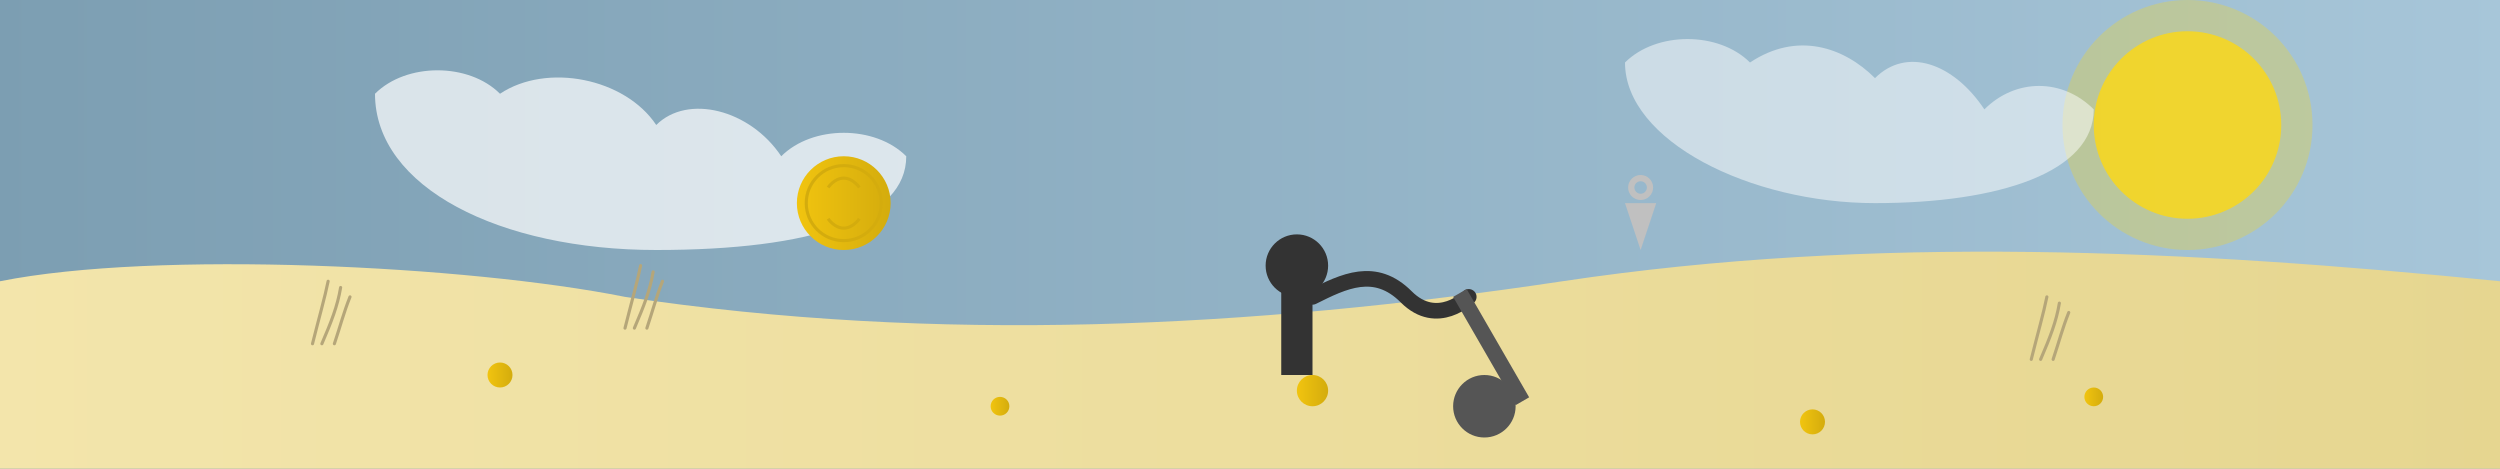 <?xml version="1.0" encoding="UTF-8"?>
<svg width="800px" height="150px" viewBox="0 0 800 150" version="1.1" xmlns="http://www.w3.org/2000/svg">
    <rect x="0" y="0" width="800" height="150" fill="#808080" stroke="none"/>
    <title>Metal Detecting Header Image - Balanced</title>
    <defs>
        <linearGradient x1="0%" y1="0%" x2="100%" y2="0%" id="skyGradient">
            <stop stop-color="#7C9EB2" offset="0%"></stop>
            <stop stop-color="#A7C6D9" offset="100%"></stop>
        </linearGradient>
        <linearGradient x1="0%" y1="0%" x2="100%" y2="0%" id="goldGradient">
            <stop stop-color="#F1C40F" offset="0%"></stop>
            <stop stop-color="#D4AC0D" offset="100%"></stop>
        </linearGradient>
        <linearGradient x1="0%" y1="0%" x2="100%" y2="0%" id="sandGradient">
            <stop stop-color="#F3E5AB" offset="0%"></stop>
            <stop stop-color="#E6D690" offset="100%"></stop>
        </linearGradient>
    </defs>
    <g stroke="none" stroke-width="1" fill="none" fill-rule="evenodd">
        <!-- Sky background -->
        <rect fill="url(#skyGradient)" x="0" y="0" width="800" height="150"></rect>
        
        <!-- Sun -->
        <circle cx="700" cy="40" r="30" fill="#F9D71C" opacity="0.85"></circle>
        <circle cx="700" cy="40" r="40" fill="#F9D71C" opacity="0.3"></circle>
        
        <!-- Clouds -->
        <path d="M120,30 C130,20 150,20 160,30 C175,20 200,25 210,40 C220,30 240,35 250,50 C260,40 280,40 290,50 C290,70 260,80 210,80 C160,80 120,60 120,30 Z" fill="#FFFFFF" opacity="0.7"></path>
        <path d="M520,20 C530,10 550,10 560,20 C575,10 590,15 600,25 C610,15 625,20 635,35 C645,25 660,25 670,35 C670,55 640,65 600,65 C560,65 520,45 520,20 Z" fill="#FFFFFF" opacity="0.5"></path>
        
        <!-- Sandy beach/fields -->
        <path d="M0,90 C50,80 150,85 200,95 C300,110 400,105 500,90 C600,75 700,80 800,90 L800,150 L0,150 Z" fill="url(#sandGradient)"></path>
        
        <!-- Detector person silhouette -->
        <g transform="translate(400, 70)">
            <!-- Body -->
            <rect x="10" y="20" width="10" height="30" fill="#333"></rect>
            <!-- Head -->
            <circle cx="15" cy="15" r="10" fill="#333"></circle>
            <!-- Arm -->
            <path d="M20,25 C30,20 40,15 50,25 C60,35 70,25 70,25" stroke="#333" stroke-width="5" stroke-linecap="round"></path>
            <!-- Detector -->
            <rect x="65" y="25" width="5" height="40" fill="#555" transform="rotate(-30 65 25)"></rect>
            <circle cx="75" cy="60" r="10" fill="#555"></circle>
        </g>
        
        <!-- Treasure dots -->
        <circle cx="160" cy="120" r="4" fill="url(#goldGradient)"></circle>
        <circle cx="320" cy="130" r="3" fill="url(#goldGradient)"></circle>
        <circle cx="420" cy="125" r="5" fill="url(#goldGradient)"></circle>
        <circle cx="580" cy="135" r="4" fill="url(#goldGradient)"></circle>
        <circle cx="670" cy="127" r="3" fill="url(#goldGradient)"></circle>
        
        <!-- Beach grasses & elements -->
        <g transform="translate(100, 110)">
            <path d="M0,0 C2,-8 4,-15 5,-20" stroke="#B5A679" stroke-width="1" stroke-linecap="round"></path>
            <path d="M3,0 C6,-7 8,-12 9,-18" stroke="#B5A679" stroke-width="1" stroke-linecap="round"></path>
            <path d="M7,0 C9,-6 10,-10 12,-15" stroke="#B5A679" stroke-width="1" stroke-linecap="round"></path>
        </g>
        <g transform="translate(200, 105)">
            <path d="M0,0 C2,-8 4,-15 5,-20" stroke="#B5A679" stroke-width="1" stroke-linecap="round"></path>
            <path d="M3,0 C6,-7 8,-12 9,-18" stroke="#B5A679" stroke-width="1" stroke-linecap="round"></path>
            <path d="M7,0 C9,-6 10,-10 12,-15" stroke="#B5A679" stroke-width="1" stroke-linecap="round"></path>
        </g>
        <g transform="translate(650, 115)">
            <path d="M0,0 C2,-8 4,-15 5,-20" stroke="#B5A679" stroke-width="1" stroke-linecap="round"></path>
            <path d="M3,0 C6,-7 8,-12 9,-18" stroke="#B5A679" stroke-width="1" stroke-linecap="round"></path>
            <path d="M7,0 C9,-6 10,-10 12,-15" stroke="#B5A679" stroke-width="1" stroke-linecap="round"></path>
        </g>
        
        <!-- Roman Coin -->
        <g transform="translate(250, 45)">
            <circle cx="20" cy="20" r="15" fill="url(#goldGradient)"></circle>
            <circle cx="20" cy="20" r="12" fill="none" stroke="#D4AC0D" stroke-width="1"></circle>
            <path d="M15,15 C15,15 17,12 20,12 C23,12 25,15 25,15" stroke="#D4AC0D" stroke-width="1" fill="none"></path>
            <path d="M15,25 C15,25 17,28 20,28 C23,28 25,25 25,25" stroke="#D4AC0D" stroke-width="1" fill="none"></path>
        </g>
        
        <!-- Medieval pendant -->
        <g transform="translate(500, 50)">
            <path d="M20,15 L30,15 L25,30 Z" fill="#C0C0C0"></path>
            <circle cx="25" cy="10" r="3" fill="none" stroke="#C0C0C0" stroke-width="2"></circle>
        </g>
    </g>
</svg>